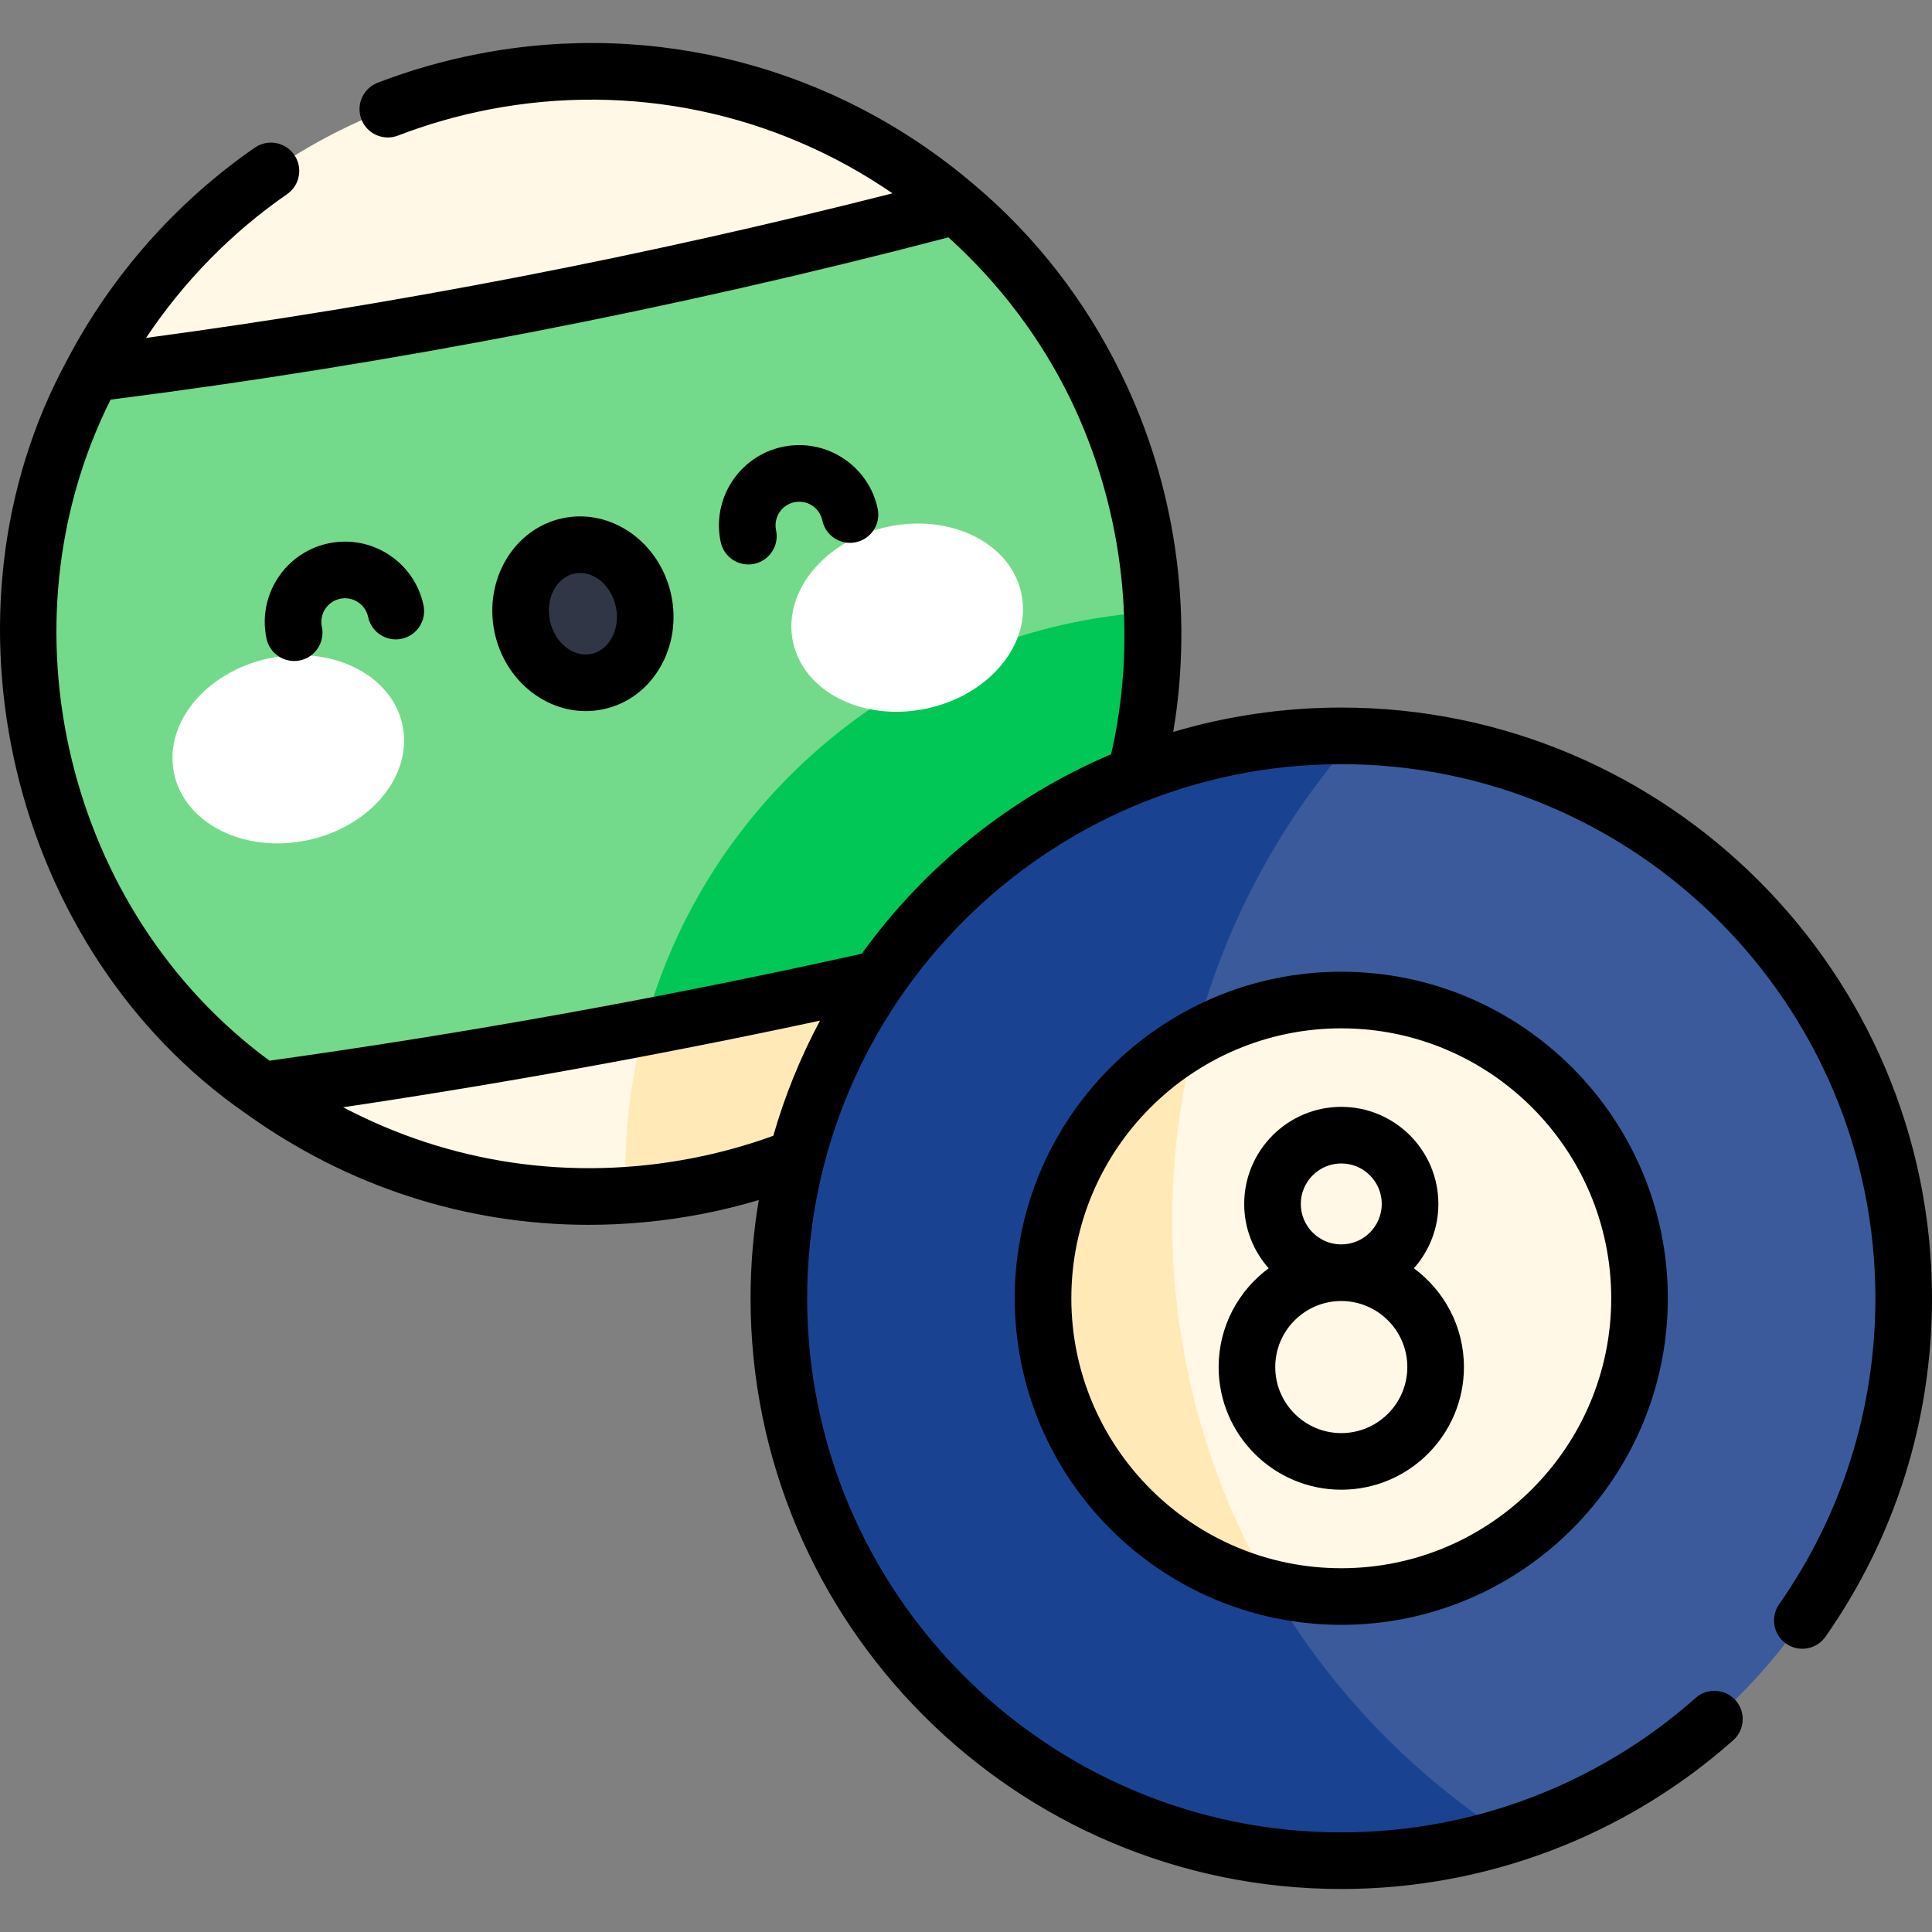 <!-- icon666.com - MILLIONS vector ICONS FREE --><svg id="Capa_1" enable-background="new 0 0 511.929 511.929" viewBox="0 0 511.929 511.929" xmlns="http://www.w3.org/2000/svg"><rect x="0" y="0" width="511.929" height="511.929" fill="#808080" stroke="none"/><g><g><circle cx="156.48" cy="167.957" fill="#fff8e6" r="149.025"></circle><path d="m165.674 310.873c0 1.954.05 3.896.124 5.832 6.306-.403 12.658-1.209 19.025-2.443 73.252-14.191 123.501-79.781 120.588-152.117-77.977 4.796-139.737 69.544-139.737 148.728z" fill="#ffeab7"></path><path d="m302.784 139.614c-6.679-34.474-24.747-63.846-49.538-84.986-75.183 19.861-151.693 34.683-228.854 44.335-15.103 28.87-20.896 62.864-14.217 97.338 7.523 38.832 29.494 71.193 59.253 92.604 71.668-9.889 142.796-23.669 212.972-41.259 19.61-30.975 27.907-69.2 20.384-108.032z" fill="#73da8c"></path><path d="m170.738 272.254c37.444-7.141 74.686-15.34 111.662-24.608 15.798-24.952 24.246-54.611 23.004-85.5-64.819 3.989-118.423 49.407-134.666 110.108z" fill="#00c755"></path><circle cx="355.405" cy="344.01" fill="#3b5a9b" r="149.025"></circle><path d="m310.596 323.489c0-49.279 18.399-94.253 48.69-128.453-1.29-.033-2.584-.05-3.882-.05-82.304 0-149.025 66.721-149.025 149.025s66.721 149.024 149.025 149.024c15.319 0 30.097-2.315 44.006-6.608-53.437-34.514-88.814-94.592-88.814-162.938z" fill="#194391"></path><ellipse cx="355.405" cy="344.01" fill="#fff8e6" rx="79.028" ry="79.028" transform="matrix(.383 -.924 .924 .383 -98.525 540.487)"></ellipse><path d="m310.596 323.489c0-16.684 2.109-32.876 6.073-48.324-24.027 13.572-40.293 39.337-40.293 68.845 0 37.156 25.782 68.386 60.39 76.788-16.635-28.6-26.17-61.839-26.17-97.309z" fill="#ffeab7"></path><ellipse cx="76.381" cy="198.573" fill="#fff" rx="30.936" ry="24.636" transform="matrix(.978 -.208 .208 .978 -39.617 20.22)"></ellipse><ellipse cx="240.401" cy="163.709" fill="#fff" rx="30.936" ry="24.636" transform="matrix(.978 -.208 .208 .978 -28.784 53.56)"></ellipse><ellipse cx="154.455" cy="162.626" fill="#303646" rx="16.422" ry="18.376" transform="matrix(.978 -.208 .208 .978 -30.437 35.668)"></ellipse></g><g><path d="m355.404 187.485c-15.465 0-30.409 2.266-44.529 6.463 5.42-32.122.556-65.59-13.795-94.863-9.375-19.291-22.669-36.458-39.005-50.195-36.476-31.092-84.355-43.707-131.364-34.603-9.1 1.764-18.064 4.333-26.644 7.637-3.865 1.489-5.792 5.829-4.304 9.694 1.489 3.865 5.829 5.793 9.694 4.304 7.759-2.988 15.87-5.312 24.106-6.909 37.574-7.274 75.761.805 106.919 22.214-64.948 16.537-131.34 29.397-197.787 38.312 9.938-14.911 22.651-27.915 37.362-38.082 3.408-2.355 4.261-7.026 1.906-10.434s-7.026-4.261-10.434-1.906c-20.807 14.382-38.024 33.873-49.788 56.369v.001c-36.303 66.746-15.118 156.292 47.372 199.546 27.004 19.418 58.469 29.515 90.875 29.515 10.03 0 20.151-.967 30.256-2.925 5.004-.969 9.947-2.208 14.814-3.651-1.425 8.471-2.178 17.168-2.178 26.038 0 86.308 70.217 156.524 156.524 156.524 38.326 0 75.207-13.995 103.847-39.407 3.099-2.749 3.382-7.489.633-10.587s-7.489-3.381-10.588-.632c-25.894 22.974-59.238 35.627-93.892 35.627-78.037 0-141.524-63.488-141.524-141.524s63.487-141.524 141.524-141.524 141.524 63.488 141.524 141.524c0 29.203-8.818 57.235-25.502 81.066-2.376 3.393-1.551 8.07 1.842 10.445 3.395 2.376 8.072 1.551 10.445-1.843 18.458-26.365 28.215-57.372 28.215-89.668.001-86.309-70.216-156.526-156.524-156.526zm-150.5 113.469c-6.953 2.523-14.17 4.521-21.512 5.943-32.006 6.199-64.17 1.403-92.473-13.502 42.199-6.269 84.543-13.983 126.363-22.953-5.145 9.62-9.318 19.832-12.378 30.512zm23.439-48.243c-51.804 11.507-104.566 21.044-156.935 28.342-53.841-39.595-72.028-115.415-42.102-175.155 74.614-9.508 149.256-23.966 221.997-43.002 13.44 12.115 24.43 26.665 32.278 42.73 13.418 27.637 17.617 59.45 11.823 89.583-.139.721-.287 1.452-.446 2.184l-.369 1.695c-.062.27-.122.513-.183.774-26.566 11.285-49.39 29.71-66.063 52.849z"></path><path d="m268.876 344.01c0 47.712 38.817 86.529 86.529 86.529 47.711 0 86.527-38.817 86.527-86.529s-38.816-86.528-86.527-86.528c-47.712 0-86.529 38.816-86.529 86.528zm158.057 0c0 39.441-32.087 71.529-71.527 71.529-39.441 0-71.529-32.088-71.529-71.529s32.088-71.528 71.529-71.528c39.44 0 71.527 32.087 71.527 71.528z"></path><path d="m329.68 319.011c0 6.537 2.455 12.509 6.486 17.052-8.035 5.922-13.26 15.447-13.26 26.172 0 17.92 14.578 32.499 32.498 32.499s32.499-14.579 32.499-32.499c0-10.725-5.225-20.249-13.26-26.171 4.031-4.543 6.487-10.515 6.487-17.053 0-14.185-11.54-25.725-25.726-25.725-14.184 0-25.724 11.54-25.724 25.725zm25.724 60.723c-9.648 0-17.498-7.85-17.498-17.499s7.85-17.499 17.498-17.499c9.649 0 17.499 7.85 17.499 17.499s-7.849 17.499-17.499 17.499zm10.726-60.723c0 5.914-4.812 10.726-10.726 10.726-5.913 0-10.725-4.812-10.725-10.726s4.812-10.725 10.725-10.725c5.914 0 10.726 4.811 10.726 10.725z"></path><path d="m149.075 137.315c-12.902 2.742-20.985 16.328-18.019 30.284 2.611 12.284 12.926 20.824 24.158 20.824 1.529 0 3.075-.159 4.621-.487 6.407-1.361 11.802-5.371 15.189-11.289 3.229-5.642 4.234-12.388 2.83-18.995-2.966-13.956-15.877-23.081-28.779-20.337zm12.931 31.88c-1.237 2.162-3.116 3.606-5.29 4.068-4.811 1.023-9.741-2.917-10.988-8.783s1.654-11.471 6.466-12.494c.513-.109 1.026-.161 1.537-.161 4.283 0 8.337 3.704 9.451 8.944.636 2.997.219 5.989-1.176 8.426z"></path><path d="m102.996 146.952c-4.764-3.094-10.446-4.145-16.002-2.966-11.469 2.438-18.816 13.751-16.379 25.221.75 3.526 3.863 5.943 7.329 5.942.516 0 1.041-.054 1.566-.165 4.051-.861 6.638-4.844 5.777-8.896-.718-3.379 1.446-6.712 4.825-7.43 3.377-.715 6.711 1.446 7.43 4.825.861 4.051 4.841 6.64 8.896 5.776 4.051-.861 6.638-4.844 5.776-8.896-1.181-5.555-4.455-10.318-9.218-13.411z"></path><path d="m207.343 118.404c-11.469 2.438-18.816 13.752-16.378 25.221.75 3.526 3.863 5.942 7.329 5.942.517 0 1.041-.054 1.567-.166 4.051-.861 6.638-4.844 5.776-8.895-.718-3.379 1.446-6.712 4.825-7.43 3.381-.722 6.712 1.446 7.43 4.825.861 4.051 4.841 6.64 8.896 5.776 4.051-.861 6.638-4.844 5.776-8.895-2.438-11.467-13.752-18.814-25.221-16.378z"></path></g></g></svg>